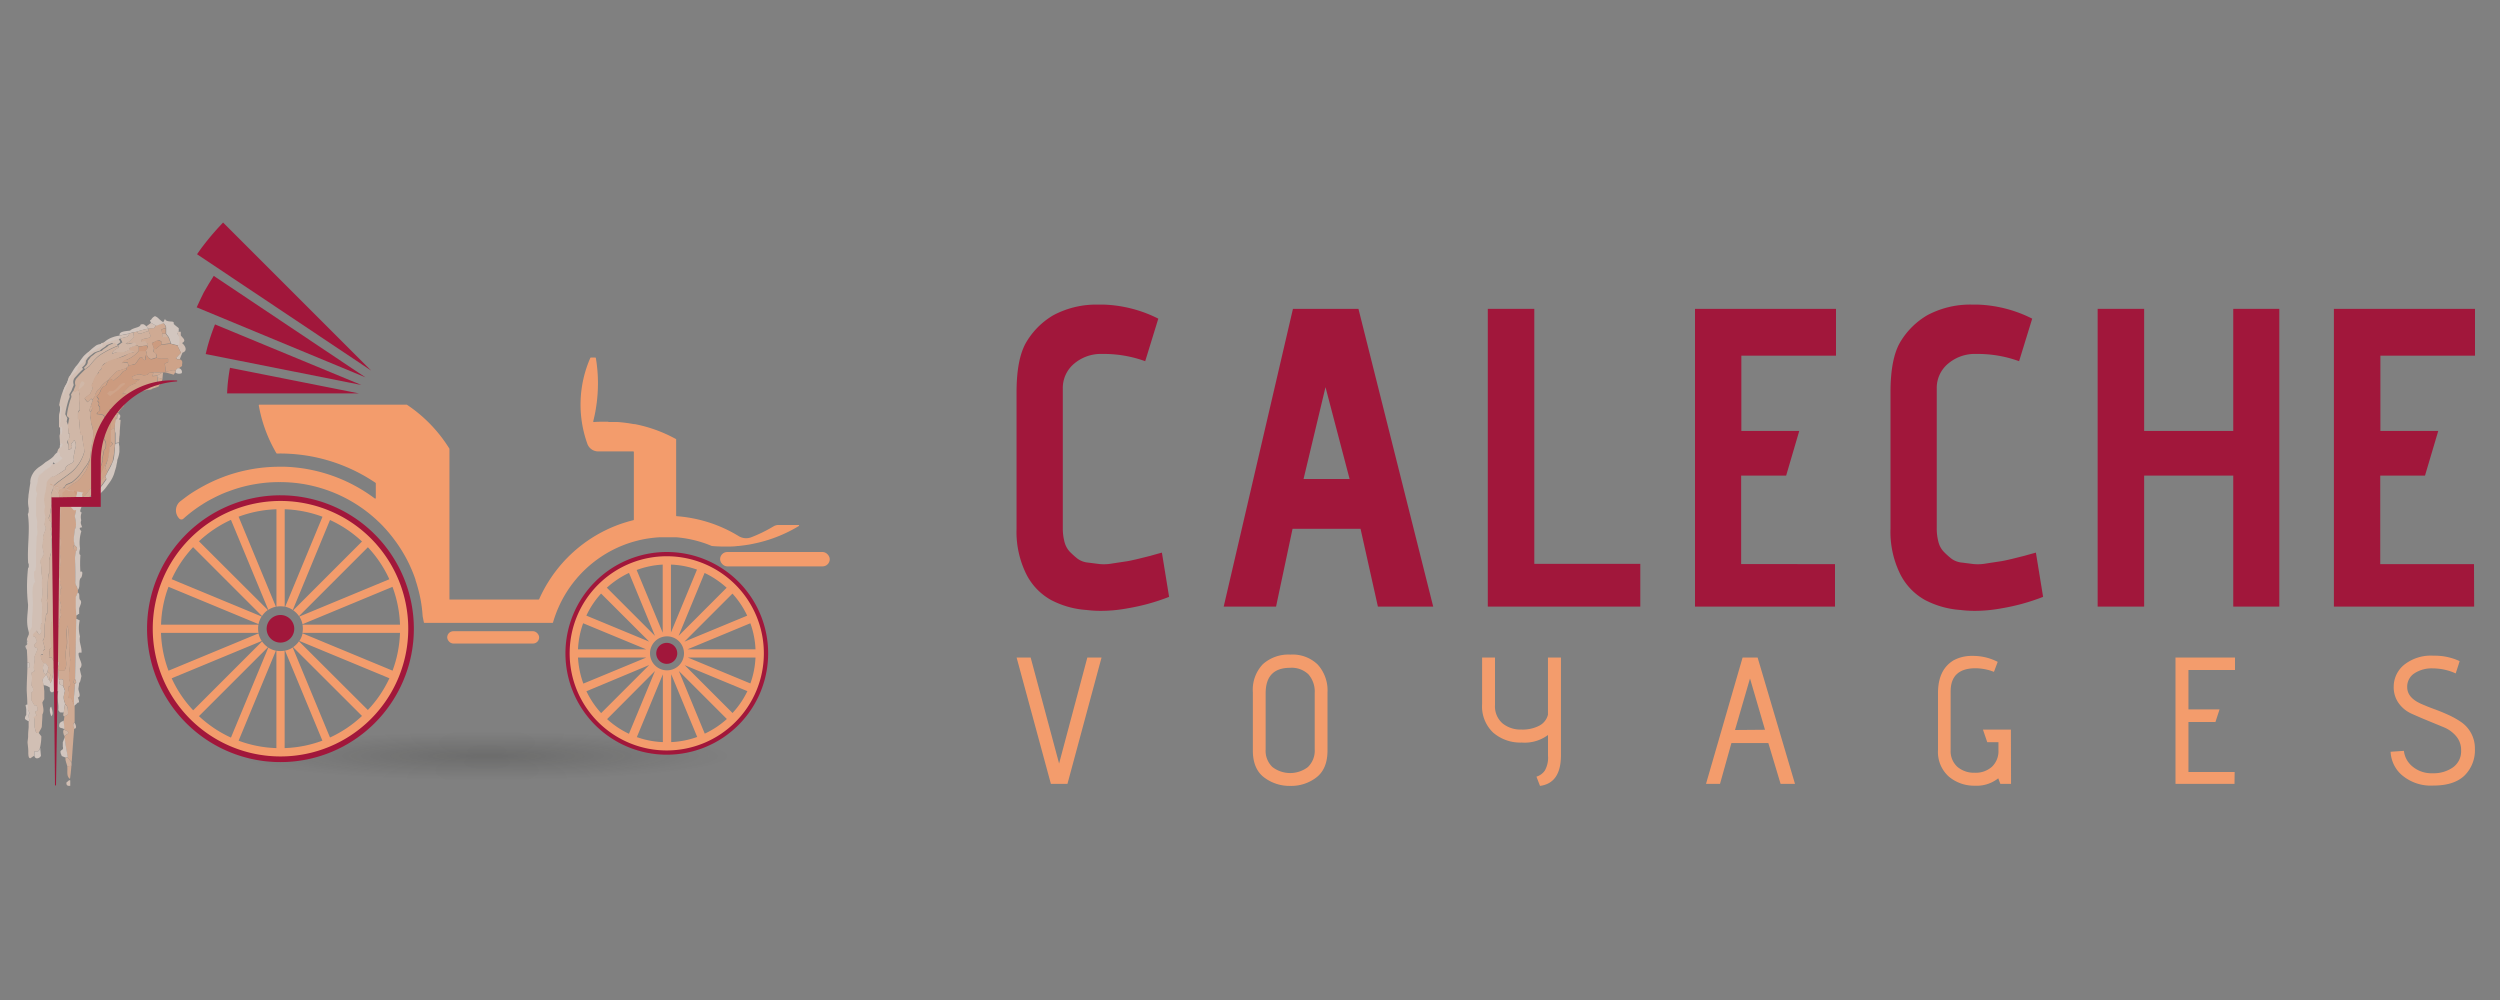 <svg xmlns="http://www.w3.org/2000/svg" xmlns:xlink="http://www.w3.org/1999/xlink" viewBox="0 0 500 200"><rect x="0" y="0" width="500" height="200" fill="#808080" stroke="none"/><defs><style>.cls-1{isolation:isolate;}.cls-2{fill:#a1173b;}.cls-3{fill:#f39c6c;}.cls-4{opacity:0.2;fill:url(#Dégradé_sans_nom_8);}.cls-5{opacity:0.8;mix-blend-mode:multiply;}.cls-6{opacity:0.9;}.cls-7{fill:#fce0cf;}.cls-8{fill:#fdebe0;}.cls-9{fill:#f8c09d;}.cls-10{fill:#f7b58d;}.cls-11{fill:#fbd5bc;}.cls-12{fill:#facbad;}.cls-13{fill:#f5a97e;}</style><radialGradient id="Dégradé_sans_nom_8" cx="-155.64" cy="151.22" r="48.07" gradientTransform="translate(254.6 136.09) scale(1.01 0.1)" gradientUnits="userSpaceOnUse"><stop offset="0" stop-color="#1d1d1b"/><stop offset="1" stop-color="#1d1d1b" stop-opacity="0"/></radialGradient></defs><title>LOGO FOR WEB</title><g class="cls-1"><g id="Calque_1" data-name="Calque 1"><path class="cls-2" d="M232.38,110.52l1.44,8.85a41.27,41.27,0,0,1-8.28,2.29,29.06,29.06,0,0,1-5.41.51,22.17,22.17,0,0,1-2.78-.17,17.87,17.87,0,0,1-7.14-2,12.17,12.17,0,0,1-5-5.27,19.08,19.08,0,0,1-1.9-9V78.45q0-6.47,1.82-9.79a15.21,15.21,0,0,1,5.53-5.61,18.23,18.23,0,0,1,9-2.13h1.1a26.15,26.15,0,0,1,10.9,2.81l-2.62,8.51a24.17,24.17,0,0,0-8.53-1.45,8.29,8.29,0,0,0-5.75,2,6.33,6.33,0,0,0-2.2,4.93v27.91a10.64,10.64,0,0,0,.34,2.76,4.47,4.47,0,0,0,1.1,2,16.92,16.92,0,0,0,1.52,1.36,4.28,4.28,0,0,0,2.11.77l2.28.29a9.22,9.22,0,0,0,2.58-.12l2.58-.39c.62-.08,1.5-.27,2.66-.55l2.41-.6C230.64,111,231.37,110.8,232.38,110.52Z"/><path class="cls-2" d="M286.64,121.32H275.58l-3.47-15.56h-13.6l-3.3,15.56H244.74l13.85-59.55h13.1ZM269.92,95.8,265.1,77.43,260.71,95.8Z"/><path class="cls-2" d="M328.06,121.32h-30.5V61.77h9.3v51h21.2Z"/><path class="cls-2" d="M367,121.32H339V61.77H367.2v9.36H348.27V86.19h11.58l-2.62,8.93h-9v17.7H367Z"/><path class="cls-2" d="M407.18,110.52l1.44,8.85a41.27,41.27,0,0,1-8.28,2.29,29.22,29.22,0,0,1-5.41.51,22.44,22.44,0,0,1-2.79-.17,18,18,0,0,1-7.14-2,12.15,12.15,0,0,1-5-5.27,19.08,19.08,0,0,1-1.9-9V78.45q0-6.47,1.81-9.79a15.24,15.24,0,0,1,5.54-5.61,18.18,18.18,0,0,1,9-2.13h1.1a26.07,26.07,0,0,1,10.89,2.81l-2.62,8.51a24.13,24.13,0,0,0-8.53-1.45,8.28,8.28,0,0,0-5.74,2,6.3,6.3,0,0,0-2.2,4.93v27.91a10.23,10.23,0,0,0,.34,2.76,4.37,4.37,0,0,0,1.1,2,15.65,15.65,0,0,0,1.52,1.36,4.24,4.24,0,0,0,2.11.77l2.28.29a9.22,9.22,0,0,0,2.58-.12l2.57-.39c.62-.08,1.51-.27,2.67-.55l2.4-.6C405.43,111,406.17,110.8,407.18,110.52Z"/><path class="cls-2" d="M455.86,121.32h-9.21V95.12H428.83v26.2h-9.3V61.77h9.3V86.19h17.82V61.77h9.21Z"/><path class="cls-2" d="M494.83,121.32H466.78V61.77H495v9.36H476.08V86.19h11.57L485,95.12h-8.95v17.7h18.75Z"/><path class="cls-3" d="M213.49,156.78h-3.31l-6.86-25.28h2.81l5.69,21.2,5.65-21.2h2.84Z"/><path class="cls-3" d="M265.5,138.51V150.1q0,3.65-2.19,5.36a8.23,8.23,0,0,1-5.24,1.72,8.41,8.41,0,0,1-5.28-1.72q-2.22-1.71-2.22-5.36V138.47a7.4,7.4,0,0,1,2-5.63,7.67,7.67,0,0,1,5.53-1.92,7.19,7.19,0,0,1,5.45,2A7.71,7.71,0,0,1,265.5,138.51Zm-2.56,11.3V138.65a5.24,5.24,0,0,0-1.26-3.79,4.84,4.84,0,0,0-3.64-1.3q-4.91,0-4.91,5.09v11.23a4.47,4.47,0,0,0,1.35,3.52,5.83,5.83,0,0,0,7.11,0A4.56,4.56,0,0,0,262.94,149.81Z"/><path class="cls-3" d="M308,157.18l-.71-1.85a3.13,3.13,0,0,0,1.67-1.21,5.19,5.19,0,0,0,.64-3V147a7.83,7.83,0,0,1-5.26,1.51,8.28,8.28,0,0,1-5.72-2,7.2,7.2,0,0,1-2.2-5.66V131.5H299V141a4.51,4.51,0,0,0,1.49,3.66,5.68,5.68,0,0,0,3.75,1.25,7.3,7.3,0,0,0,3.63-.78,3.39,3.39,0,0,0,1.72-2.18V131.5h2.6v19.65Q312.15,156.63,308,157.18Z"/><path class="cls-3" d="M359,156.78h-2.88l-2.45-8.16h-7.39L344,156.78H341.2l7.32-25.28h3Zm-6-10.83L350,135.69,347,146Z"/><path class="cls-3" d="M402.21,156.78h-2.14l-.42-1.12a6.93,6.93,0,0,1-4.7,1.48,7.84,7.84,0,0,1-5.17-1.81A6.58,6.58,0,0,1,387.6,150V138.62c0-3.09,1-5.26,3.09-6.54a7.63,7.63,0,0,1,3.8-.9,10.77,10.77,0,0,1,5.05,1.19l-.75,2a10.42,10.42,0,0,0-3.66-.72c-3.32,0-5,1.54-5,4.62V150a4.23,4.23,0,0,0,1.35,3.37,5.13,5.13,0,0,0,3.48,1.18,4.86,4.86,0,0,0,3.43-1.2,4.29,4.29,0,0,0,1.3-3.32v-1.59h-2.24l-.86-2.52h5.59Z"/><path class="cls-3" d="M446.9,156.78H435.1V131.5H447V134h-9.31v7.88h6.22l-.82,2.52h-5.4v10h9.24Z"/><path class="cls-3" d="M478.12,150.35l2.66-.18a4.7,4.7,0,0,0,1.73,3.14,5.92,5.92,0,0,0,4,1.34,6.74,6.74,0,0,0,4.09-1.18,3.94,3.94,0,0,0,1.62-3.41,4.2,4.2,0,0,0-1-2.83,6.38,6.38,0,0,0-2.49-1.79l-3.25-1.34c-1.17-.48-2.25-.95-3.25-1.4a6.35,6.35,0,0,1-2.49-2.06,5.48,5.48,0,0,1-1-3.29,5.67,5.67,0,0,1,2.06-4.37,8.6,8.6,0,0,1,5.93-1.84,11.8,11.8,0,0,1,5.19,1.08q0,.08-.78,2.46a11.1,11.1,0,0,0-4.53-1,6.3,6.3,0,0,0-3.75,1,3.17,3.17,0,0,0-1.42,2.74c0,1.4.91,2.5,2.73,3.32.81.36,1.69.72,2.65,1.07s1.92.74,2.86,1.17a17,17,0,0,1,2.62,1.48,6.36,6.36,0,0,1,2.68,5.31,7.09,7.09,0,0,1-2.08,5.34q-2.09,2-6.18,2a8.94,8.94,0,0,1-6.33-2.08A6.57,6.57,0,0,1,478.12,150.35Z"/><ellipse class="cls-4" cx="97.69" cy="151.22" rx="68.27" ry="5.96"/><path class="cls-2" d="M39.34,61.47l33.75,14L42.75,55.18c-.69,1.07-1.35,2.18-2,3.31C40.28,59.45,39.79,60.46,39.34,61.47Z"/><path class="cls-2" d="M45.42,78.68H71.78L46,73.56c-.09.45-.16.91-.23,1.37A35.8,35.8,0,0,0,45.42,78.68Z"/><path class="cls-2" d="M39.41,50.85,74.22,74.11l-29.6-29.6A53,53,0,0,0,40,50C39.82,50.26,39.61,50.55,39.41,50.85Z"/><path class="cls-2" d="M41.14,70.81,72.28,77,43,64.88a42.25,42.25,0,0,0-1.53,4.57C41.36,69.9,41.25,70.36,41.14,70.81Z"/><rect class="cls-3" x="89.44" y="126.24" width="18.39" height="2.47" rx="1.24" ry="1.24"/><path class="cls-2" d="M133.35,112.05a18.62,18.62,0,1,1-18.62,18.62,18.65,18.65,0,0,1,18.62-18.62m0-1.65a20.27,20.27,0,1,0,20.28,20.27,20.27,20.27,0,0,0-20.28-20.27Z"/><path class="cls-3" d="M133.35,111.25a19.42,19.42,0,1,0,19.42,19.42A19.42,19.42,0,0,0,133.35,111.25Zm17.75,18.61H137.51l12.56-5.21A17.35,17.35,0,0,1,151.1,129.86Zm-1.66-6.73-12.56,5.2,9.61-9.61A17.81,17.81,0,0,1,149.44,123.13Zm-4.11-5.58-9.61,9.62,5.2-12.58A18.13,18.13,0,0,1,145.33,117.55Zm-11.14-4.63a17.36,17.36,0,0,1,5.21,1l-5.21,12.58Zm-1.65,0v13.62L127.33,114A17.66,17.66,0,0,1,132.54,112.92Zm-6.74,1.66L131,127.17l-9.63-9.63A18.13,18.13,0,0,1,125.8,114.58Zm-5.58,4.13,9.63,9.62-12.58-5.21A17.63,17.63,0,0,1,120.22,118.71Zm-3.59,5.94,12.59,5.21H115.6A17.66,17.66,0,0,1,116.63,124.65Zm-1,6.86h13.62l-12.58,5.21A18,18,0,0,1,115.6,131.51Zm1.68,6.73L129.85,133l-9.62,9.62A17.81,17.81,0,0,1,117.28,138.24Zm4.12,5.57L131,134.2l-5.21,12.56A18,18,0,0,1,121.4,143.81Zm11.14,4.61a17.53,17.53,0,0,1-5.2-1l5.2-12.56ZM130,130.67a3.4,3.4,0,1,1,3.4,3.4A3.4,3.4,0,0,1,130,130.67Zm4.24,17.75V134.83l5.2,12.56A17.6,17.6,0,0,1,134.19,148.42Zm6.72-1.67-5.19-12.55,9.6,9.6A17.81,17.81,0,0,1,140.91,146.75Zm5.57-4.12-9.6-9.6,12.55,5.2A17.76,17.76,0,0,1,146.48,142.63Zm3.59-5.92-12.56-5.2H151.1A17.6,17.6,0,0,1,150.07,136.71Z"/><path class="cls-2" d="M135.45,130.67a2.1,2.1,0,1,1-2.1-2.1A2.1,2.1,0,0,1,135.45,130.67Z"/><path class="cls-2" d="M56.1,99.06a26.68,26.68,0,1,0,26.67,26.68A26.68,26.68,0,0,0,56.1,99.06Zm0,51.7a25,25,0,1,1,17.69-7.33A24.85,24.85,0,0,1,56.1,150.76Z"/><path class="cls-3" d="M56.1,100.19a25.55,25.55,0,1,0,25.55,25.55A25.55,25.55,0,0,0,56.1,100.19Zm16.3,43A23.81,23.81,0,0,1,66,147.5l-7.46-18a4.31,4.31,0,0,1-1.53.63l7.47,18a24.07,24.07,0,0,1-7.55,1.49V130.13a4.78,4.78,0,0,1-.84.08,4.28,4.28,0,0,1-.81-.07v19.48a23.73,23.73,0,0,1-7.56-1.48l7.46-18a4.51,4.51,0,0,1-1.52-.62l-7.47,18a24,24,0,0,1-6.4-4.29l13.79-13.78a4.31,4.31,0,0,1-1.17-1.16L38.64,142.06a23.51,23.51,0,0,1-4.3-6.4l18-7.46a4.55,4.55,0,0,1-.64-1.52l-18,7.46a23.8,23.8,0,0,1-1.5-7.56H51.7a4.78,4.78,0,0,1-.08-.84,4.28,4.28,0,0,1,.07-.81H32.21a23.53,23.53,0,0,1,1.49-7.57l18,7.46a4.45,4.45,0,0,1,.63-1.52l-18-7.46a23.76,23.76,0,0,1,4.29-6.41L52.4,123.21A4.49,4.49,0,0,1,53.57,122L39.79,108.26a23.86,23.86,0,0,1,6.4-4.29l7.47,18a4.45,4.45,0,0,1,1.52-.63l-7.46-18a23.86,23.86,0,0,1,7.57-1.49v19.49a3.59,3.59,0,0,1,.81-.08,4.78,4.78,0,0,1,.84.08V101.85a23.86,23.86,0,0,1,7.56,1.5l-7.46,18a4.55,4.55,0,0,1,1.52.64L66,104a23.74,23.74,0,0,1,6.4,4.3L58.64,122.06a4.45,4.45,0,0,1,1.16,1.17h0l13.78-13.78a23.71,23.71,0,0,1,4.29,6.4l-18,7.46a4.31,4.31,0,0,1,.63,1.53l18-7.47A24.06,24.06,0,0,1,80,124.93H60.5a4.28,4.28,0,0,1,.07.81,4.78,4.78,0,0,1-.08.84H80a24,24,0,0,1-1.49,7.55l-18-7.46a4.34,4.34,0,0,1-.63,1.52l18,7.46A23.62,23.62,0,0,1,73.57,142L59.79,128.26a4.49,4.49,0,0,1-1.17,1.17Z"/><path class="cls-2" d="M58.85,125.74A2.76,2.76,0,1,1,56.1,123,2.76,2.76,0,0,1,58.85,125.74Z"/><path class="cls-3" d="M159.76,105h-4.07a1.89,1.89,0,0,0-1,.28,28.87,28.87,0,0,1-4.43,2.17,2.85,2.85,0,0,1-2.51-.22,27.51,27.51,0,0,0-4.52-2.23q-.85-.33-1.74-.6a27.67,27.67,0,0,0-6.14-1.16.12.12,0,0,1-.12-.13V87.83l-.13-.07A28.24,28.24,0,0,0,127,84.83l-.2,0a29.45,29.45,0,0,0-3.3-.43l-.7,0c-.38,0-.75,0-1.13,0v-.05l-1.09,0c-.61,0-1.2,0-1.8.06a.13.13,0,0,1-.13-.16,31,31,0,0,0,.94-7.57,30.25,30.25,0,0,0-.42-5.07.14.14,0,0,0-.13-.11h-.85c-.06,0-.13.09-.13.09a23.27,23.27,0,0,0-.59,17.17,2.29,2.29,0,0,0,2.17,1.52h7a.13.13,0,0,1,.13.13v13.5a.14.14,0,0,1-.1.13c-.45.11-.91.23-1.36.37-.68.2-1.36.43-2,.68a28,28,0,0,0-7.33,4.2,28,28,0,0,0-6.34,7.13,26.92,26.92,0,0,0-1.8,3.4.13.13,0,0,1-.12.08H89.89V89.82a.1.1,0,0,0,0-.07,28.72,28.72,0,0,0-8.53-8.82l-.08,0H51.89a.13.13,0,0,0-.13.16A28.5,28.5,0,0,0,55,90.15c.09.17.18.33.28.49a.11.11,0,0,0,.11.06h.54a34.79,34.79,0,0,1,6.17.55,34.12,34.12,0,0,1,13,5.31.13.13,0,0,1,.06.11v2.91a.13.13,0,0,1-.21.11,31.77,31.77,0,0,0-17.92-6.34l-1.15,0h-.1a31.81,31.81,0,0,0-5.9.57l-.78.16a31.7,31.7,0,0,0-4.57,1.36l-.35.14a30.69,30.69,0,0,0-3.34,1.55c-.67.36-1.33.74-2,1.15s-1.11.73-1.65,1.12l-1.12.85a2.34,2.34,0,0,0-.19,3.49.58.58,0,0,0,.8,0h0a28.07,28.07,0,0,1,3.86-2.91c.64-.41,1.29-.79,2-1.14a26.56,26.56,0,0,1,2.81-1.29l1-.36a28.48,28.48,0,0,1,4.15-1.12l.7-.12a27.9,27.9,0,0,1,4.6-.38h.1a29.21,29.21,0,0,1,4.1.28,28.55,28.55,0,0,1,15.18,7.15l.16.15.61.57.39.39a29.91,29.91,0,0,1,2.55,3,29.16,29.16,0,0,1,2.65,4.26,29.64,29.64,0,0,1,1.56,3.71l0,.1a29.53,29.53,0,0,1,1,3.78,27.63,27.63,0,0,1,.43,3.44h0l.24,1.21a.13.13,0,0,0,.12.11h25.6a.12.12,0,0,0,.12-.1,23.86,23.86,0,0,1,1.45-3.77c.06-.14.13-.27.2-.41s.17-.33.26-.49a23.63,23.63,0,0,1,14.24-11.48l.2-.05a22.15,22.15,0,0,1,3.28-.66c.59-.08,1.18-.13,1.78-.16h.12l1.11,0c.47,0,.93,0,1.39,0l.44,0h.13a23.55,23.55,0,0,1,6.26,1.39l.9.36h0c.81.07,1.62.11,2.45.11h.49c.75,0,1.49,0,2.22-.11h.13c.73-.07,1.46-.17,2.17-.29l.33-.06.39-.08a28.27,28.27,0,0,0,9.24-3.58A.13.13,0,0,0,159.76,105Z"/><rect class="cls-3" x="144.02" y="110.4" width="21.93" height="2.88" rx="1.44" ry="1.44"/><g class="cls-5"><g class="cls-6"><g class="cls-6"><path class="cls-7" d="M13.35,156.41c.27-.08.37-.46.7-.34l0,.59,0,.5a.87.87,0,0,1-.6-.08A.56.56,0,0,1,13.35,156.41Z"/><path class="cls-7" d="M5.66,150.34c0-.61-.09-1.19-.15-1.8,0-.37.09-.78.11-1.15v-.31c0-.54.07-1.08.11-1.62V144.3l.13-.16A11,11,0,0,1,5.72,143a2.51,2.51,0,0,1,.22-.34c-.1-.2-.23-.44-.35-.65v-1.15H5.46c0-.92-.07-1.83-.12-2.75,0-1.52.1-3,.14-4.56h.37v-1H5.48c0-.84-.06-1.73-.1-2.57v-1c.46-.9,0-.68,0-1s.26-.74.39-1.14v-.47l.24-1c0-2,.17-3.28.2-5-.08-1.09-.31-3.3.45-4a4.81,4.81,0,0,1-.19-2.14c.37,0,.21-.5.36-.8l0-.64,0-1,0-1L7,107.65c.07-.37.13-.74.17-1.11s0-.78-.07-1.16,0-.75,0-1.13-.14-.79-.19-1.18v-.17c0-.48,0-1,0-1.48s0-1.11,0-1.67c.08-.35.16-.66.22-1-.39-.5-.18-1.23,0-1.89,0-.16.06-.32.12-.55a1.43,1.43,0,0,0,0-.18l0-.1,0-.12.06-.15,0-.07,0,0,0,0a1.71,1.71,0,0,1,.13-.23l0-.06,0-.07.16-.2.16-.18.09-.08,0,0,.08-.07.17-.15.34-.28a12.06,12.06,0,0,1,1.3-.92c.24-.32.46-.65.63-.92a3,3,0,0,1,.37.33l.25-.17.11-.07.09-.06.35-.26a5.25,5.25,0,0,0,.66-.59l-.54-.5c.13-.4-.17-.72-.22-.86a.47.47,0,0,0,.07-.12l.05-.13c0-.09.07-.17.1-.26.41-.45.67-.81.34-1.06,0-.55-.07-1.09-.1-1.65.3-1,.24-1.71-.1-1.68V84.6c0-.3,0-.59,0-.91s0-.62.06-1a4.86,4.86,0,0,0,.16-.72,2,2,0,0,0,0-.49,2.17,2.17,0,0,0-.19-.47l.18-.91c.06-.29.16-.6.23-.88a13.76,13.76,0,0,1,.87-2.18,3.1,3.1,0,0,0,.47-1,2.11,2.11,0,0,1,.26-.74,9.9,9.9,0,0,1,1-.93,4.15,4.15,0,0,1,.27-.32,1.15,1.15,0,0,1,.34-.87,4.52,4.52,0,0,1,.71-.59,3.85,3.85,0,0,1,.3-.27.76.76,0,0,1,.27-.66,2.42,2.42,0,0,1,.58-.37c0-.2,0-.41.09-.67l.78-.37c.25-.13.51-.24.77-.36s.73-.41,1.12-.63c.05-.2.1-.41.16-.61l.64-.18.62-.14c.37-.14.74-.25,1.11-.36l.28-.08.27-.07.54-.15c.14.24.26.52.4.76-.29.2-.56.41-.83.63l-.2.07a4,4,0,0,0-.61-.54c-.32.11-.6.23-1.11.45-.41.48-1.07.67-1.34,1.08a7.37,7.37,0,0,0-1.19.42c-.19.14-.38.3-.57.45s-.37.3-.55.47-.36.47-.52.7c.07.73-.47,1-.77,1.38l.23.26-.3.29-.64.64-.64.71a1.35,1.35,0,0,0-.4.89,2.08,2.08,0,0,0,.1.66l-.25.6q-.11.3-.21.57c-.14.22-.29.49-.43.71l.08.5-.32.89-.24.89c-.07.29-.12.57-.19.86s-.09.55-.14.83c.14.3.29.52.42.8l-.07.33-.06.34L13.6,85c0,.22,0,.44.05.66l.06.62v.48h.23c0,.23,0,.45-.08.67s-.07.43-.11.62l-.23,0c-.1.4-.06.5,0,.64a.85.85,0,0,1,.19.43c0,.13,0,.26,0,.4s0,.26-.07.39a.71.71,0,0,0,.68-.3.49.49,0,0,0-.08-.59l0-.25a3.08,3.08,0,0,0,.3-.33l.29-.41a1.7,1.7,0,0,1,.28,1.45c-.06.22-.11.42-.18.61a2.61,2.61,0,0,0-.08.64,1.94,1.94,0,0,0-.07,1.11,1,1,0,0,1-.11.49.62.62,0,0,1-.19.21,1.53,1.53,0,0,1-.34.17c-.78.41-1.15.71-1,1.11l-.55.4-.6.39-1.24.81c-.42-.24-.53.28-.9.47l-.19.34-.05.08v0h0l0,0-.06.09a1.21,1.21,0,0,0-.05.14l0,.12c0,.27-.06.5-.09.73-.05.45-.15.88-.24,1.32a4.46,4.46,0,0,0,.06,2.7c-.41.77-.11,1.21,0,2C9.09,104,9,104.5,8.94,105c.73.89-.53,1.72-.23,2.89-.07.5-.13,1-.17,1.44.05.68.51,1.69.06,1.8,0,.61-.62.74-.42,1.59s0,2.2.4,2.79c-.45,1.13.33,3.29-.32,4.51.43,1,.11,2.6.17,3.89l0,.81c-.27-.05-.22.39-.23.63s-.1.54.12.68c.2,0,.07.44-.39.93H7.79l-.46-.83a9.15,9.15,0,0,0-.61,1.12c.12.08.25.11.37.19.1.27.22.54.34.82l-.48.62c-.28.84.47.42.59,1l-.61,1.43c.17,1.09-.39,2,0,2.91-.2.13-.4.22-.59.32,0,.34.07.64.12,1-.05.54-.11,1.08-.13,1.62.37.32.52,1.26,0,1.28v1.63l.59,1c.45-.22.73.49.6,1l-.47.3.23.68c-.13.2-.22.43-.35.63v1.63a4.15,4.15,0,0,0,.36,1.29h.47c.18.24.33.44.51.65A10.41,10.41,0,0,1,8,149.55c-.24,1.08-.84.67-1.18.8v.82a6.22,6.22,0,0,0-.71.47C5.69,151.74,5.65,151,5.66,150.34Z"/><path class="cls-7" d="M14.8,145.75c-.3-.64-.2-1,.09-1.27C15.19,145,15.47,145.76,14.8,145.75Z"/><path class="cls-8" d="M12,142.48a4.57,4.57,0,0,1-.35-.48c.17-1.27-.38-2.36,0-3.7-.84-.52-1,.42-1.44.1s-.1-.61-.35-1H9.76a2.06,2.06,0,0,0-1.07-.36c-.07-.38-.14-.75-.24-1.16.25-.29.47-.62.72-.92.57.19.22.95.72,1l.22.68a6,6,0,0,0,.51-2.92l.47-.62a3,3,0,0,1,.47.35c0,.2.08.44.12.64q0,1,.12,1.92c0,.3.07.54.1.81.25.14.5.25.72.36l.37,1c-.1.37-.17.73-.25,1.1a2.83,2.83,0,0,0,.25,1.32v.3c-.1.53-.17,1.1-.24,1.61Z"/><path class="cls-9" d="M13.56,151.51c-.14-.73-.27-1.46-.41-2.24l-.24-1.77v-.3c.22-.17.47-.33.72-.5.09-.73-.55-.37-.73-.81s-.08-1.18-.14-1.78c.05-.27.08-.51.12-.81.23-.13.47-.29.72-.45,0-.77.05-1.68-.6-2v-.3a2.83,2.83,0,0,1-.25-1.32c.08-.37.15-.73.25-1.1l-.37-1V136a.57.57,0,0,0-.82,0q-.08-1-.12-1.92l1.2,0c.82-1.21-.11-2.72.37-4.35s-.26-3.2.3-4.66c.42,2.54.1,5.08.53,6.94H14c.14,1.15-.27,2.38-.15,3.73.18.74.45,1.38-.12,1.6v.81a1.94,1.94,0,0,1,.13.3c0,.4-.08.77-.13,1.14l.6,0a3.52,3.52,0,0,0,.6,1.45c0,1.14,0,2.24,0,3.38-.29.3-.39.63-.09,1.27q-.27,3.41-.5,6.73C14.05,152.15,13.79,151.85,13.56,151.51Z"/><path class="cls-10" d="M14.88,141.1a3.52,3.52,0,0,1-.6-1.45l-.6,0c.05-.37.1-.74.13-1.14a1.94,1.94,0,0,0-.13-.3v-.81c.57-.22.3-.86.12-1.6-.12-1.35.29-2.58.15-3.73h.12c-.43-1.86-.11-4.4-.53-6.94-.56,1.46.12,2.93-.3,4.66s.45,3.14-.37,4.35l-1.2,0c0-.2-.07-.44-.12-.64.13-.27.26-.53.36-.8.05-.5-.35-.18-.47-.52v-1.28c0-.9,0-1.81,0-2.75a6.84,6.84,0,0,1-.1-1.79c.1-.3.18-.63.26-.93.35-.83.41-1.2.26-1.47.11-.3.24-.63.37-.93-.08-.24-.15-.44-.24-.68.1-.37.18-.73.26-1.1-.11-.44-.23-.88-.32-1.32s.09-.84.12-1.27l0-.81c.73-.44-.34-.62,0-1.61a1.59,1.59,0,0,1-.22-.18c-.43-.63-.11-1.45-.2-1.92l.4-1c0-.33.09-.63.13-1l-.18-1.46v-.16c0-.6.11-1.17.18-1.77.09-1.06-.25-1.15-.43-1.77.29-.91,0-1.1,0-1.47a5.11,5.11,0,0,0,.29-1.41c0-.73.09-1.49.14-2.21-.11-.21-.32-.4-.31-.66l0-.33c.05-.29.12-.61.2-.92s.51-1.06.28-1.58c0-.14.07-.27.1-.38a1.58,1.58,0,0,1,.1-.26h0l-.08,0c-.18,0-.36-.09-.54-.15l-.51-.15-.44-.14-.39-.15-.17-.07L10.35,97a2,2,0,0,1-.25-.14L10,96.83l0,0v0h0l2,2.18h0l0,0,.06,0,.12-.09a3.11,3.11,0,0,1,.49-.54l.66-.59.57-.47.68-.57a4.83,4.83,0,0,0,1.72-1.37c.34-.43.56-.82.95-1.36.07-.17.16-.32.22-.49l.18-.51a9.22,9.22,0,0,0,.28-1A10.21,10.21,0,0,0,18.18,90c.18-.22.05-.77.18-1.21.07-.29.12-.53.16-.78s.07-.45.09-.66a6.68,6.68,0,0,0,0-1.09,5.18,5.18,0,0,0-.37-1.56L18.16,84c0-.26-.06-.52-.09-.75s0-.61.09-.87a2.51,2.51,0,0,0,.2-.42.63.63,0,0,0,.07-.26,2.57,2.57,0,0,0-.06-.4l-.22-.06.17-.57.23-.57s0-.1-.05-.18a7.52,7.52,0,0,1,.47-.64,2,2,0,0,0,0-.31c.07-.15.16-.29.23-.44l.12-.23.12-.21c.16-.11.31-.24.45-.35s.32-.46.51-.7a10.56,10.56,0,0,1,1.3-1.09,7.57,7.57,0,0,0-.44.95.78.78,0,0,1-.23.3.59.59,0,0,1-.38.11,6.76,6.76,0,0,0-.5.66,3.71,3.71,0,0,1-.15.4c-.06.13-.13.24-.2.36a4.16,4.16,0,0,1-.5.61l.39.5c-.09.15-.14.29-.22.44.47.31.25.55.17.8a1.82,1.82,0,0,0,.29.32c0,.13,0,.24,0,.38s0,.26,0,.4c-.18.18-.62.27-.57.63.27.07.69.06,1,.16a.67.67,0,0,1,.39.23.5.5,0,0,1,.09.21,1.21,1.21,0,0,1,0,.33,7.49,7.49,0,0,0,0,1.78,9.92,9.92,0,0,1-.09,2.27l.19.36a2.37,2.37,0,0,1,.15.4,1.83,1.83,0,0,1,.06.51,3.71,3.71,0,0,1-.11.78c-.29-.12-.33.58-.43,1a7.4,7.4,0,0,0-.12.77c0,.21,0,.41-.07.6a2.43,2.43,0,0,1-.12.61,4.29,4.29,0,0,1-.34.76,3.08,3.08,0,0,1-.35.41c-.08.91.1.92-.2,1.46a3.52,3.52,0,0,0,.55-.55,3.26,3.26,0,0,0,.26-.42c.11-.24.16-.39.25-.59l.21-.47a12.55,12.55,0,0,0,.75-1.46A13.87,13.87,0,0,1,21,93.47c.19.3.35.61.51.92-.13.27-.28.53-.43.8a8.28,8.28,0,0,1-2.61,2.16c-.16.16-.29.27-.42.39a12.1,12.1,0,0,1-1.07,1.43c-.16.08-.33.13-.5.21-.41.36-.61.56-.83.78l-.81.47c0,.07,0,.12-.05.17l-.28.17-.21.14a1.09,1.09,0,0,1-.38,0l-.45-.53-.07,0h0L10,96.76h0l0,0,.09.08.14.09.15.07.2.1.29.11.33.13.31.09.24.08c.31.09.61.18.92.25s.71.18,1.07.25l.55.12.41.09,0,0a.69.69,0,0,1,.14.2c.09.17.17.39.27.62l.24-.1c-.1.51-.21,1.09-.28,1.67.07.32.17.61.27.94-.11.53-.22,1.1-.36,1.68.26,1.2.37,2.06,0,2.66-.05.59-.13,1.15-.2,1.74l0,.47a4.92,4.92,0,0,1,.1.67c-.08.26-.17.49-.25.78a2.07,2.07,0,0,0,.57.67c-.06.46-.13,1-.17,1.42,0,1.64.07,3.31.1,5,0,.53.42.89.46,1.46v.33l-.39.92c0,.77,0,1.51,0,2.24,0,.51.08,1,.1,1.48v.64L15,135.81c-.63.85-.13.7,0,1-.07.94-.15,1.91-.22,2.88Z"/><path class="cls-7" d="M11.9,136.83c0-.27-.07-.51-.1-.81a.57.57,0,0,1,.82,0v1.15C12.4,137.08,12.15,137,11.9,136.83Z"/><path class="cls-11" d="M7.28,146.6a4.15,4.15,0,0,1-.36-1.29v-1.63c-.07-.06-.15-.1-.25-.17.2-.16.4-.33.6-.46L7,142.37l.47-.3c.13-.5-.15-1.21-.6-1l-.59-1v-1.63c.52,0,.37-1,0-1.28,0-.54.08-1.08.13-1.62-.05-.34-.1-.64-.12-1,.19-.1.39-.19.59-.32-.37-1,.19-1.82,0-2.91l.61-1.43c-.12-.58-.87-.16-.59-1l.48-.62c-.12-.28-.24-.55-.34-.82-.12-.08-.25-.11-.37-.19s-.07-.2-.12-.34c.25-.26.5-.49.73-.78.19.31.39.55.58.83.46-.49.59-1,.39-.93-.22-.14-.1-.44-.12-.68s0-.68.23-.63l0-.81c-.06-1.29.26-2.92-.17-3.89.65-1.22-.13-3.38.32-4.51-.41-.59-.1-1.86-.4-2.79s.45-1,.42-1.59c.45-.11,0-1.12-.06-1.8,0-.47.1-.94.17-1.44-.3-1.17,1-2,.23-2.89.07-.54.15-1.07.21-1.61-.11-.75-.41-1.19,0-2a4.46,4.46,0,0,1-.06-2.7c.09-.44.19-.87.24-1.32,0-.23.05-.46.09-.73l0-.12a1.21,1.21,0,0,1,.05-.14l.06-.09,0,0h0v0l.05-.08.19-.34c.37-.19.48-.71.9-.47L12,94.62l.6-.39.55-.4c-.13-.4.24-.7,1-1.11a1.53,1.53,0,0,0,.34-.17.62.62,0,0,0,.19-.21,1,1,0,0,0,.11-.49,1.94,1.94,0,0,1,.07-1.11,2.61,2.61,0,0,1,.08-.64c.07-.19.12-.39.18-.61A1.7,1.7,0,0,0,14.84,88l-.29.41a3.08,3.08,0,0,1-.3.33l0,.25a.49.49,0,0,1,.08.59.71.71,0,0,1-.68.3c0-.13.05-.26.07-.39s0-.27,0-.4-.06-.34-.08-.51-.08-.35-.12-.56l.23,0c0-.19.08-.41.11-.62s.06-.44.08-.67H13.7V86.3c0-.3-.09-.62-.11-.94V85l.13-.68.06-.34.07-.33a3,3,0,0,0-.45-.42,2.87,2.87,0,0,1,0-.38c.05-.28.08-.54.14-.83s.12-.57.19-.86l.24-.89.32-.89-.08-.5c.14-.22.29-.49.43-.71l.31.16c.26-.15.51-.34.77-.46a6.36,6.36,0,0,0,.17.72,3,3,0,0,0-.07.43c0,.14,0,.29,0,.44s0,.29,0,.44l.05.44,0,.43.06.41c0,.14,0,.27,0,.41s0,.26,0,.38a.77.77,0,0,0-.34.68c0,.15,0,.31,0,.5s0,.4,0,.63l.24,0c0,.86.12,1.74.21,2.58-.19.56.31.41.45.69l0,.82a20.29,20.29,0,0,1,.4,2.31,8.09,8.09,0,0,1-3.17,4.63l-.56.41-.52.37-1,.73c-.32.25-.62.51-.9.77l-.2.21,0,0h0c-.25-.27.56.63-.57-.62h0a.28.28,0,0,0,.1.09l.16.1.18.09.23.11,0,0h0v0c0,.08,0,.29,0,.48a2.82,2.82,0,0,1-.34.87,1.57,1.57,0,0,0,.07,1.27c0,.36,0,.76,0,1.13-.37,1.3-.27,2.12-.65,2.7.13.92.59.68.55,1l0,.67a2.14,2.14,0,0,0,.06,1.45c-.31.89,0,1-.05,1.28v.17l-.06,1.94,0,.47c-.14.47-.28,1-.39,1.43l0,2,0,.8h-.1c-.31,1.67-.06,4-.36,5.31a9.21,9.21,0,0,1,.08,2.6c-.45.22-.16.83-.39,1.26,0,.34-.08.64-.11,1-.12,1.07.17,2.5-.41,3.22.17.54.31,1.09.45,1.63l-.35.33v.81c-.15,0-.4-.15-.47.12a2.33,2.33,0,0,0,.71,1.64c-.11.33-.18.67-.26,1s.07.54.12.81l.47.52c-.25.3-.47.63-.72.92.1.41.17.78.24,1.16s.08.78.13,1.15v.3c0,.44,0,.88,0,1.32l-.38.63c.05.81.45,1.63,0,2.43,0,.74-.07,1.51-.11,2.26,0,.57-.44.9-.59,1.44Z"/><path class="cls-12" d="M9.89,136a6.46,6.46,0,0,1,.13-.81c.15-.53-.25-.61-.5-.82.05-.31.1-.64.13-.94-.15-.24-.32-.45-.47-.69H8.84a2.33,2.33,0,0,1-.71-1.64c.07-.27.32-.09.47-.12v-.81L9,129.8c-.14-.54-.28-1.09-.45-1.63.58-.72.29-2.15.41-3.22,0-.34.08-.64.11-1,.23-.43-.06-1,.39-1.26a9.21,9.21,0,0,0-.08-2.6c.3-1.34.05-3.64.36-5.31h.1l0-.8,0-2c.11-.47.25-1,.39-1.43l0-.47.06-1.94V108c.06-.27-.26-.39.05-1.28a2.14,2.14,0,0,1-.06-1.45l0-.67c0-.3-.42-.06-.55-1,.38-.58.28-1.4.65-2.7,0-.37,0-.77,0-1.13a1.57,1.57,0,0,1-.07-1.27,2.82,2.82,0,0,0,.34-.87c0-.19,0-.4,0-.48v0h0l0,0-.23-.11L10.23,97l-.16-.1a.28.28,0,0,1-.1-.09h0c1.13,1.25.32.35.57.62h0l0,0,.2-.21c.28-.26.58-.52.9-.77l1-.73.52-.37.56-.41a8.09,8.09,0,0,0,3.17-4.63,20.29,20.29,0,0,0-.4-2.31l0-.82c-.14-.28-.64-.13-.45-.69-.09-.84-.16-1.72-.21-2.58l-.24,0c0-.23,0-.44,0-.63s0-.35,0-.5a.77.77,0,0,1,.34-.68c0-.12,0-.25,0-.38s0-.27,0-.41l-.06-.41,0-.43-.05-.44c0-.15,0-.29,0-.44s0-.3,0-.44a3,3,0,0,1,.07-.43,6.36,6.36,0,0,1-.17-.72c-.26.12-.51.31-.77.46l-.31-.16q.11-.27.21-.57l.25-.6a2.08,2.08,0,0,1-.1-.66,1.35,1.35,0,0,1,.4-.89l.64-.71.64-.64.3-.29c.28-.21.53-.42.82-.6l.58-.71c.2-.23.38-.47.6-.68a6.48,6.48,0,0,1,1.58-1.26,18.92,18.92,0,0,1,2.85-1.42l.2-.07.09.34c-.35.23-.67.41-1,.65,0,.11-.48.41-.2.59A2.39,2.39,0,0,1,24,70.39a3.88,3.88,0,0,0,.59,0,1.66,1.66,0,0,0,.65-.2c.25-.09.45-.21.7-.29q.91.09,1.8.24c-.72.2-1.45.43-2.15.7-.37.13-.74.29-1.13.44l-1.16.49c-.39.15-.77.33-1.15.46a10.42,10.42,0,0,1-1.11.38,1.2,1.2,0,0,0-.45.35,1.65,1.65,0,0,0-.21.42,1.23,1.23,0,0,1-.48.73C19.34,75,18.87,76,18.38,77c.06.24.11.5.17.74a6.52,6.52,0,0,0-.49,1l-.07.11a5.23,5.23,0,0,0-.55.41,5.93,5.93,0,0,0-.53.47,8.63,8.63,0,0,0,.6.73l.33-.34c.11-.11.21-.23.34-.34l.32.15c0,.08,0,.14.05.18l-.23.57-.17.57c-.06.14-.11.3-.16.46a2.25,2.25,0,0,0-.08.24l-.07.24a1.45,1.45,0,0,1,.32.2c-.05.26-.06.57-.09.87s.07.49.09.75l.09.78a5.18,5.18,0,0,1,.37,1.56,6.68,6.68,0,0,1,0,1.09q0,.32-.09.66c0,.25-.09.49-.16.78-.13.44,0,1-.18,1.21a10.21,10.21,0,0,1-.29,1.83l-.23.46a2.4,2.4,0,0,1-.11.23l-.14.21a5.39,5.39,0,0,1-.6.82,9.25,9.25,0,0,1-2.45,2.74l-.24.11a1.38,1.38,0,0,1-.22.1l-.4.17c-.45.12-.46.5-.71.7a9.88,9.88,0,0,0-1.2.85l-.12.1,0,0h0L10,96.76h0l0,0,.08,0,.11.07.12.06.13.07c.22.11.41.16.71.28l.41.13.23.07.16,0a.28.28,0,0,1,0,.06c0,.16-.07.42-.1.67,0,.82,0,1.71,0,2.59H12l0,.33c-.09.29-.19.61-.31.93a6.7,6.7,0,0,0,0,1.9l-.26.31.31,1.13c-.06.26-.09.53-.15.79.11.24.35.4.31.69s-.17.49-.25.79a1.83,1.83,0,0,0,.09.81c-.07.5-.14,1.07-.18,1.6l0,.94h.22c0,.34.08.68.1,1h-.13c0,.34.08.65.1,1l0,1c.09.47-.23,1.29.2,1.92l-.39,1.12c.21.42,0,1,.22,1.46l-.49.62c.12.24.22.44.34.65,0,.5-.1,1-.15,1.47h.12v.94l0,1.61h-.22a4.72,4.72,0,0,1-.46-2.57h-.22c-.37,1.43,0,2.66-.42,3.21a14.73,14.73,0,0,0,.07,4.86L9.8,130l.12.48c-.05.33-.08.63-.13,1h.47l.84,1.17c.12-.16.22-.32.35-.49.12.34.52,0,.47.52-.1.27-.23.53-.36.8a3,3,0,0,0-.47-.35l-.47.62a6,6,0,0,1-.51,2.92Z"/><path class="cls-7" d="M8.7,134.48c0-.27-.07-.54-.12-.81s.15-.64.26-1h.34c.15.24.32.45.47.69,0,.3-.08.63-.13.94a7,7,0,0,1-.35.66Z"/><path class="cls-7" d="M23,86.2a5.72,5.72,0,0,0-.12-.68L23,84.6c0-.26.05-.57.08-.78l.35,0a8.83,8.83,0,0,1,.08-.9,1,1,0,0,0,.27-.12A.83.83,0,0,1,24,83a.43.43,0,0,1,.05.12.39.39,0,0,1,0,.15.78.78,0,0,1,0,.14l-.06.15a1,1,0,0,1-.21.3l.34.13c-.05.61-.11,1.36-.17,2.25,0,.36,0,.69-.07,1.06l-.05.58,0,.29,0,.32a4.29,4.29,0,0,0-.73.14c0-.49,0-.88,0-1.3,0-.22,0-.39,0-.58S23,86.37,23,86.2Z"/><path class="cls-9" d="M28.25,68.38c-.21-.51.44-.6,1-.7s1.09-.23.68-.92c-.08-.19-.13-.39-.22-.58l0-.47,1.12-.09c.11-.18.22-.33.34-.51l1.48-.53c.52.58.5.83.5,1-.29.11-.59.19-.88.28a8.21,8.21,0,0,1,.18.83v.7l1.21,0c0,.12.1.24.14.37a8.69,8.69,0,0,1,.32.94c-.55,0-1.11.11-1.67.15h-.18v-.6a3.71,3.71,0,0,1-.5-.23c-.47.2-.93.37-1.39.59a8,8,0,0,1,.4,1v.12a4.52,4.52,0,0,1-.15.61,4.86,4.86,0,0,1,.53.31c0,.25.11.47.15.71v.13l-.92.29c-.59.08-.86-.42-1-.73l-.06-.59c-.08-.12-.12-.23-.2-.35.15-.22.31-.43.44-.65,0-.14-.13-.31-.18-.45a2.29,2.29,0,0,0,.13-.27C29.1,68.66,28.68,68.54,28.25,68.38Z"/><path class="cls-7" d="M30.21,64.57l.95.54c-.12.18-.23.33-.34.51l-1.12.09a3.57,3.57,0,0,0-.42-.46C29.63,65,29.89,64.82,30.21,64.57Z"/><path class="cls-7" d="M36.17,70.53c-.19-.4-.38-.8-.6-1.2v-.22a1.79,1.79,0,0,0,.18-.37c0-.5-.06-1-.11-1.54s-.56-.85,0-.85h.52l0,.72c.36.55,1.22,1,.25,1.54.75.63,1.11,1.61.09,1.92-.19.44-.37.86-.53,1.31h-.5a2.15,2.15,0,0,1-.29-.25C35.5,71.24,35.85,70.9,36.17,70.53Z"/><path class="cls-8" d="M6.86,150.35c.34-.13.94.28,1.18-.8.05.54.09,1.09.15,1.63-.29.54-1.16.77-1.32,0Z"/><path class="cls-8" d="M13.09,151.51l-.73-.3c-.82-1.68.54-.77.2-1.94l0-.81.37-1,.24,1.77c.14.78.27,1.51.41,2.24Z"/><path class="cls-8" d="M12.89,145.89c-.45-.48-1.29,0-1-1.13.22-.46.57-.42.84-.65C12.81,144.71,12.84,145.32,12.89,145.89Z"/><path class="cls-8" d="M5,143.81a1,1,0,0,1,.25-.8v-1c0-.34-.1-.64-.13-1a1.58,1.58,0,0,0,.35-.16h.13V142c.12.21.25.45.35.65a2.51,2.51,0,0,0-.22.34,11,11,0,0,0,.13,1.12l-.13.16C5.47,144.13,5.25,144,5,143.81Z"/><path class="cls-8" d="M10.24,143.25c-.4-1.05-.35-1.73,0-1.92C10.58,142.35,10.66,142.92,10.24,143.25Z"/><path class="cls-8" d="M14.78,139.66c.07-1,.15-1.94.22-2.88l.25-.33a5.55,5.55,0,0,0-.24-.64l.23-12.06.71.33A6.53,6.53,0,0,0,16,127.3c-.26,1.09.37,2,.31,3.22-.2.06-.47-.12-.59.15-.09,1.14,1.17,2.18.23,3.06.09.5.21,1,.34,1.48-.08.37-.16.73-.26,1.1a3.15,3.15,0,0,1-.22.33c0,.36-.08.73-.13,1.1,0,.6.65,1.56-.12,1.77a2.26,2.26,0,0,1,.25,1c-.35-.14-.47.42-1,.61Z"/><path class="cls-8" d="M5.48,133.57v-1h.37v1Z"/><path class="cls-8" d="M5.38,130c-.32-.52-.44-.93,0-1Z"/><path class="cls-8" d="M5.78,126.45c-.69-2.16-.15-3.76-.17-5.52a32.6,32.6,0,0,1,0-7.32c.23-.16.11-.54.14-.81a.77.77,0,0,0-.12-.17c-.22-3.45.44-6.52-.07-9.84.24-.26.14-.75.19-1.13a6.18,6.18,0,0,1-.07-2.26c0-.43.1-.87.16-1.33l.1-.71.13-.81a1,1,0,0,1,0-.42,2.61,2.61,0,0,1,.23-.87,1.34,1.34,0,0,1,.07-.18,2.69,2.69,0,0,1,.16-.29l.08-.15a1.78,1.78,0,0,0,.12-.18,3.43,3.43,0,0,1,.43-.5l.16-.16,0,0,.09-.08c.12-.1.25-.21.38-.3a9.37,9.37,0,0,0,1.33-1,9.46,9.46,0,0,0,1.12-.74l.21-.18.1-.08s0,0,.07-.07l.2-.24a2.78,2.78,0,0,1,.93-.82c0,.14.35.46.22.86l.54.5a5.25,5.25,0,0,1-.66.59l-.35.26-.09.06-.11.07-.25.17a3,3,0,0,0-.37-.33c-.17.27-.39.6-.63.92a12.06,12.06,0,0,0-1.3.92l-.34.28-.17.15-.08.07,0,0-.09.08L7.92,95l-.16.2,0,.07,0,.06a1.71,1.71,0,0,0-.13.23l0,0,0,0,0,.07-.06.15,0,.12,0,.1a1.43,1.43,0,0,1,0,.18c-.06.23-.09.39-.12.55-.23.66-.44,1.39,0,1.89-.06.35-.14.66-.22,1,0,.56,0,1.12,0,1.67s0,1,0,1.48v.17c0,.39.11.77.19,1.18s0,.75,0,1.13.06.79.07,1.16-.1.74-.17,1.11l-.11,3.25,0,1,0,1,0,.64c-.15.3,0,.85-.36.8a4.81,4.81,0,0,0,.19,2.14c-.76.71-.53,2.92-.45,4,0,1.75-.22,3-.2,5Z"/><path class="cls-8" d="M15.15,121.63c0-.73,0-1.47,0-2.24l.39-.92c.62.33.06,1.27.57,1.6.32.41-.12,1.1-.28,1.59v1.14c-.18-.07-.25.19-.6.31C15.23,122.61,15.19,122.14,15.15,121.63Z"/><path class="cls-8" d="M15,111.69c0-.46.11-1,.17-1.42l.24-.49c-.19-.81-.63-.5-.56-1a4.92,4.92,0,0,0-.1-.67l0-.47c.07-.59.15-1.15.2-1.74.38-.6.27-1.46,0-2.66.14-.58.25-1.15.36-1.68-.1-.33-.2-.62-.27-.94.07-.58.18-1.16.28-1.67,0-.24.07-.47.09-.56v0h0l-.7-.13-.7-.15L13.44,98l-.62-.15-.55-.14c-.18,0-.36-.1-.53-.15l-.24-.07-.22-.07-.43-.16a2.55,2.55,0,0,1-.35-.14c-.12-.06-.2-.09-.28-.14l-.12-.08-.08,0,0,0h0l3.91,4.31h0a1.09,1.09,0,0,0,.38,0l.21-.14.28-.17s0-.1.05-.17l.81-.47a4.36,4.36,0,0,0,.64,0h.19l.22,0,.45-.08c.69-.35.75-.82,1.4-1.19.32-.26.62-.54.91-.82s.56-.59.82-.9.72-1,1-1.42a2.33,2.33,0,0,0-.23-.55c.15-.27.3-.53.43-.8s.41-.74.61-1.13.36-.81.54-1.23.21-1.1.27-1.64l.08-.82c0-.28,0-.53.05-.75l0-.19a4.29,4.29,0,0,1,.73-.14c0,.23.07.45.11.75v.23l0,.25,0,.52A6,6,0,0,1,23.46,92c0,.37-.12.75-.19,1.13,0,.18-.09.37-.13.56l-.17.54a6.29,6.29,0,0,1-1.08,2.3l-.58.8-.15.2a.79.79,0,0,1-.14.18l-.3.35a15.82,15.82,0,0,1-3.09,2.5l-.42.26-.38.22-.28.15-.25.14-.84.42a1.79,1.79,0,0,1-.13.22c-.32.1-.5.13-.59.06h0L10,96.76h0l.05,0,.1.08.16.1a1.54,1.54,0,0,1,.19.09,3.43,3.43,0,0,0,.48.19q.3.12.6.21l.16,0,.18.06.36.1.77.2.83.19.41.08.46.1.9.18.45.08.48.09.12,0h0a.26.26,0,0,0-.11.07.53.53,0,0,0-.13.2.41.41,0,0,0,0,.36c0,.21,0,.44,0,.67-.24.6.52.23.42.76-.19.16-.35.36-.54.53,0,.46-.64,1.28,0,1.4a2.38,2.38,0,0,0-.09,1.54c-.18.58-.08.68.18,1.42-.63.06-.61.26-.16.78a7.73,7.73,0,0,0-.26,3.46c-.09.46-.29,1.15.08,1.3a21,21,0,0,0,0,3.37c.63-.34.3.85.19,1.11-.73.53-.06,1.9-.75,2.54,0-.57-.43-.93-.46-1.46C15.09,115,15.05,113.33,15,111.69Z"/><path class="cls-8" d="M12,89.7c-.08-.42-.09-.93.34-1.06C12.69,88.89,12.43,89.25,12,89.7Z"/><path class="cls-8" d="M12.26,87a2.11,2.11,0,0,1-.1-1.68C12.5,85.28,12.56,86,12.26,87Z"/><path class="cls-8" d="M12.17,84.6a2.47,2.47,0,0,1-.26-1A2.63,2.63,0,0,1,12,82.7l0-.4c0-.13,0-.27,0-.41l.12-.84a2.17,2.17,0,0,1,.19.47,2,2,0,0,1,0,.49,4.86,4.86,0,0,1-.16.72c0,.34,0,.64-.06,1S12.18,84.3,12.17,84.6Z"/><path class="cls-8" d="M12.63,79.26c0-.14,0-.27,0-.39l0-.35a3.44,3.44,0,0,1,.13-.61,3.06,3.06,0,0,1,.5-1c.1-.31.24-.6.36-.9s.26-.59.4-.88l.24-.46.28-.45.28-.45.29-.42a7,7,0,0,0,.59-.72c.17-.24.32-.48.5-.72s.35-.48.58-.74a6.83,6.83,0,0,1,.87-.75l.73-.67c.26-.21.52-.42.8-.63a2.15,2.15,0,0,1,.68-.27,5.43,5.43,0,0,0,.74-.22c-.06.2-.11.41-.16.61-.39.22-.74.39-1.12.63s-.52.23-.77.36l-.78.37c-.05.26-.07.47-.09.67a2.42,2.42,0,0,0-.58.37.76.76,0,0,0-.27.66,3.85,3.85,0,0,0-.3.27,4.52,4.52,0,0,0-.71.59,1.15,1.15,0,0,0-.34.87,4.15,4.15,0,0,0-.27.32,9.9,9.9,0,0,0-1,.93,2.11,2.11,0,0,0-.26.74,3.1,3.1,0,0,1-.47,1A13.76,13.76,0,0,0,12.63,79.26Z"/><path class="cls-8" d="M23.93,67.12c-.11-.45.22-.66.68-.79s1-.14,1.42-.22c.6-.62,2.1-.58,2.08-1.2.7-.17.7,0,1.17.34a3.57,3.57,0,0,1,.42.46,22.29,22.29,0,0,0-2.43.65l-.6.11-.2,0c-.16.08-.36.14-.55.23l-1,.17Z"/><path class="cls-8" d="M30.21,64.57c-.13-.26-.35-.57,0-.6a1.61,1.61,0,0,1,.78-.74,1.92,1.92,0,0,1,.75.49,4.9,4.9,0,0,0,.92.73l.35-.7c.07.4.49.48.91.53s.8,0,.83.27v.25c.31.3.76.63,1,.83l0,.72c-.59,0-.22.47,0,.85s.1,1,.11,1.54a1.79,1.79,0,0,1-.18.37l-1.47-.38a8.69,8.69,0,0,0-.32-.94c0-.13-.11-.25-.14-.37l-.52-.69v-1.1c0-.22,0-.47-.5-1l-1.48.53Z"/><path class="cls-8" d="M35.11,74.1c.18-.35.35-.55.64-.47a.77.77,0,0,1,.6,1,1.24,1.24,0,0,1-1.25-.11Z"/><path class="cls-11" d="M12.9,147.2c-.27-.31-.41-1.29,0-1.31.18.44.82.08.73.81C13.37,146.87,13.12,147,12.9,147.2Z"/><path class="cls-11" d="M12.87,143.3c-.34-.1-.2-.57-.12-.8.07-.51.14-1.08.24-1.61.65.28.62,1.19.6,2C13.34,143,13.1,143.17,12.87,143.3Z"/><path class="cls-11" d="M16.72,74.12l-.64.64-.64.71a1.35,1.35,0,0,0-.4.89,2.08,2.08,0,0,0,.1.66,2.08,2.08,0,0,1-.1-.66,1.35,1.35,0,0,1,.4-.89l.64-.71Z"/><path class="cls-11" d="M16.79,73.57c.3-.39.84-.65.77-1.38.16-.23.36-.47.52-.7s.37-.32.55-.47.38-.31.57-.45a7.37,7.37,0,0,1,1.19-.42c.27-.41.93-.6,1.34-1.08.43-.19.87-.37,1.31-.53,0,.26.19.44.61.55l-.2.07a18.92,18.92,0,0,0-2.85,1.42A6.48,6.48,0,0,0,19,71.84c-.22.21-.4.45-.6.68l-.58.71c-.29.18-.54.39-.82.6Z"/><path class="cls-11" d="M29.7,65.71l0,.47c-.49.17-.95.32-1.45.51s-.65-.13-1-.33A22.29,22.29,0,0,1,29.7,65.71Z"/><path class="cls-9" d="M14,155.78c-.8-.52-.42-1.65-.56-2.5a8.33,8.33,0,0,0,.84-.17C14.22,154,14.12,154.92,14,155.78Z"/><path class="cls-9" d="M15,136.78c-.12-.27-.62-.12,0-1a5.55,5.55,0,0,1,.24.64Z"/><path class="cls-9" d="M11.1,132.63l-.84-1.17H9.79c.05-.34.08-.64.13-1L9.8,130l.48-.62a14.73,14.73,0,0,1-.07-4.86c.38-.55,0-1.78.42-3.21h.22a4.72,4.72,0,0,0,.46,2.57h.22l0-1.61v-.94h-.12c.05-.5.11-1,.15-1.47-.12-.21-.22-.41-.34-.65l.49-.62c-.24-.42,0-1-.22-1.46l.39-1.12a1.59,1.59,0,0,0,.22.18c-.37,1,.7,1.17,0,1.61l0,.81c0,.43-.09.86-.12,1.27s.21.88.32,1.32c-.08.37-.16.73-.26,1.1.09.24.16.44.24.68-.13.3-.26.63-.37.93.15.27.09.64-.26,1.47-.13-.18-.25-.35-.35-.52-.38.93.12,1.08.09,1.45a6.84,6.84,0,0,0,.1,1.79c0,.94,0,1.85,0,2.75v1.28C11.32,132.31,11.22,132.47,11.1,132.63Z"/><path class="cls-9" d="M11.75,113.12c0-.33-.06-.64-.1-1h.13c0-.3-.06-.64-.1-1h-.22l0-.94c0-.53.11-1.1.18-1.6a1.83,1.83,0,0,1-.09-.81c.08-.3.17-.52.25-.79.18.62.52.71.43,1.77-.07.6-.14,1.17-.18,1.77v.16l.18,1.46c0,.33-.09.63-.13,1l-.4,1Z"/><path class="cls-9" d="M15.19,110.27a2.07,2.07,0,0,1-.57-.67c.08-.29.17-.52.25-.78-.07.46.37.15.56,1Z"/><path class="cls-9" d="M11.83,100.93c0-.88,0-1.77,0-2.59,0-.25.07-.51.1-.67a.28.28,0,0,0,0-.06l-.16,0-.23-.07-.41-.13c-.3-.12-.49-.17-.71-.28L10.32,97,10.2,97l-.11-.07-.08,0,0,0h0l1.48,1.63h0l0,0,.12-.1a9.88,9.88,0,0,1,1.2-.85c.25-.2.26-.58.71-.7l.4-.17a1.38,1.38,0,0,0,.22-.1l.24-.11a9.25,9.25,0,0,0,2.45-2.74,5.39,5.39,0,0,0,.6-.82l.14-.21a2.4,2.4,0,0,0,.11-.23l.23-.46a9.22,9.22,0,0,1-.28,1l-.18.51c-.06.17-.15.32-.22.49-.39.54-.61.93-.95,1.36a4.83,4.83,0,0,1-1.72,1.37l-.68.57-.57.47-.66.59a3.11,3.11,0,0,0-.49.54l-.12.09-.06,0,0,0h0l-2-2.18h0v0l0,0,.08.06a2,2,0,0,0,.25.14l.16.08.17.07.39.15.44.14.51.15c.18.06.36.1.54.15l.08,0h0a1.58,1.58,0,0,0-.1.26c0,.11-.06.24-.1.38.23.52-.14,1.21-.28,1.58s-.15.63-.2.92Z"/><path class="cls-9" d="M16.44,99.38c.17-.08.34-.13.5-.21A12.1,12.1,0,0,0,18,97.74c.13-.12.26-.23.42-.39A8.28,8.28,0,0,0,21,95.19a2.33,2.33,0,0,1,.23.55c-.31.47-.69,1-1,1.42s-.54.61-.82.9-.59.56-.91.82c-.65.37-.71.84-1.4,1.19l-.45.08-.22,0h-.19a4.36,4.36,0,0,1-.64,0C15.83,99.94,16,99.74,16.44,99.38Z"/><path class="cls-13" d="M19.69,93.93a3.56,3.56,0,0,0,.24-.48l.11.07a4.29,4.29,0,0,0,.34-.76,2.43,2.43,0,0,0,.12-.61c0-.19,0-.39.07-.6a7.4,7.4,0,0,1,.12-.77c.1-.41.14-1.11.43-1a3.71,3.71,0,0,0,.11-.78,1.83,1.83,0,0,0-.06-.51,2.37,2.37,0,0,0-.15-.4l-.19-.36a9.92,9.92,0,0,0,.09-2.27,7.49,7.49,0,0,1,0-1.78,1.21,1.21,0,0,0,0-.33.5.5,0,0,0-.09-.21.67.67,0,0,0-.39-.23c-.33-.1-.75-.09-1-.16-.05-.36.39-.45.57-.63,0-.14,0-.27,0-.4s0-.25,0-.38a1.82,1.82,0,0,1-.29-.32c.08-.25.3-.49-.17-.8.08-.15.13-.29.22-.44l-.39-.5a4.16,4.16,0,0,0,.5-.61c.07-.12.14-.23.2-.36a3.71,3.71,0,0,0,.15-.4,6.76,6.76,0,0,1,.5-.66.59.59,0,0,0,.38-.11.78.78,0,0,0,.23-.3,7.57,7.57,0,0,1,.44-.95l.25-.17c.26.12.48.24.73.37l.59-.49c.21-.15.4-.32.62-.47l.6-.78.78-.43-.1-.33c.15-.14.35-.27.5-.42s.44-.13.66-.18.46-.12.67-.17c.28-.42.61-.83.92-1.27l.47-.07c.18.6.37.54.53.53.28-.19.08-.49.09-.74s.44-.38.33-.15c.16.31.43.81,1,.73l.92-.29a3,3,0,0,0,1.13.17l1.13,0v.72a4.4,4.4,0,0,0-.65.26c.06.54.13,1.09.16,1.66v.12h-.59c-.5,0-1-.06-1.49,0l-.3,0-.85.08c-.19.15-.28.41-.55.41l-.54.09c-.28-.09-.57-.13-.88-.2a3.62,3.62,0,0,0-1.54.52c.14.19.28.41.42.6L28,75.81c-.23.38-.87.42-.75.79-.22.08-.42.18-.63.26l-.57.25a10.57,10.57,0,0,0-1.63,1.77c.64-.46.84-.07,1.09.05a1.34,1.34,0,0,0,0,.4l-.61.07.47.7a3.92,3.92,0,0,0-.27.33,3.47,3.47,0,0,0-.29-.25.58.58,0,0,1-.32.24,1.42,1.42,0,0,1-.35,0,.65.65,0,0,0-.29,0,.28.28,0,0,0-.07.29l.09.08c-.07.06-.11.13-.18.2l-.09.1-.07.1a2.93,2.93,0,0,0-.07.48l.52.31s-.06.08-.07.11l-.06.12s0,.07-.05.1a.08.08,0,0,1,0,0s0,.06,0,.08l-.5,0a2.73,2.73,0,0,0-.49.06.27.27,0,0,1-.15-.19,1.38,1.38,0,0,1,0-.2c0-.1,0-.2-.3-.31a3.39,3.39,0,0,0-.45.15c0,.08,0,.17,0,.25a.22.22,0,0,0,0,.13.6.6,0,0,0,.14.13c0,.92.09,2,.18,3.43l0,1.08c0,.19,0,.4,0,.6s0,.39,0,.61-.06.36-.1.54l-.11.63c0,.4-.07.82-.14,1.23s-.14.83-.24,1.22a12.55,12.55,0,0,1-.75,1.46l-.21.47c-.09.2-.14.35-.25.59a3.26,3.26,0,0,1-.26.42,3.52,3.52,0,0,1-.55.55C19.79,94.85,19.61,94.84,19.69,93.93Z"/><path class="cls-9" d="M21,93.47a13.87,13.87,0,0,0,.55-1.57c.1-.39.17-.81.24-1.22s.1-.83.14-1.23c.24-.26.45-.49.67-.69l-.46-.48c0-.22,0-.4,0-.61s0-.41,0-.6l0-1.08c.25-.17.5-.3.72-.47a5.72,5.72,0,0,1,.12.68c0,.17,0,.37,0,.55s0,.36,0,.58c0,.42,0,.81,0,1.3l0,.19c0,.22,0,.47-.05.75l-.08.82c-.06.54-.17,1.08-.27,1.64s-.36.83-.54,1.23-.4.76-.61,1.13C21.31,94.08,21.15,93.77,21,93.47Z"/><path class="cls-9" d="M18.36,88.82c.07-.29.12-.53.16-.78s.07-.45.09-.66a6.68,6.68,0,0,0,0-1.09,5.18,5.18,0,0,0-.37-1.56,5.18,5.18,0,0,1,.37,1.56,6.68,6.68,0,0,1,0,1.09q0,.32-.09.66C18.48,88.29,18.43,88.53,18.36,88.82Z"/><path class="cls-10" d="M22.3,81.9c.33.11.34.21.3.31a1.38,1.38,0,0,0,0,.2.27.27,0,0,0,.15.19,2.73,2.73,0,0,1,.49-.06l.5,0,0,.13v.08a.28.28,0,0,1,0,.09,1,1,0,0,1-.27.12l-.59-.07a.35.35,0,0,0,0,.28.65.65,0,0,0,.11.22.56.56,0,0,1,.11.2.33.33,0,0,1,0,.25c0,.21,0,.52-.08.78l-.09.92c-.22.17-.47.3-.72.47-.09-1.47-.21-2.51-.18-3.43a.6.6,0,0,1-.14-.13.22.22,0,0,1,0-.13c0-.08,0-.17,0-.25A3.39,3.39,0,0,1,22.3,81.9Z"/><path class="cls-9" d="M23.06,83.82a.33.33,0,0,0,0-.25.56.56,0,0,0-.11-.2.65.65,0,0,1-.11-.22.35.35,0,0,1,0-.28l.59.07a8.83,8.83,0,0,0-.08.9Z"/><path class="cls-9" d="M17.84,82.13l.07-.24a2.25,2.25,0,0,1,.08-.24c.05-.16.1-.32.16-.46l.22.06a2.57,2.57,0,0,1,.06.4.63.63,0,0,1-.07.26,2.51,2.51,0,0,1-.2.42A1.45,1.45,0,0,0,17.84,82.13Z"/><path class="cls-9" d="M16.91,79.67a5.93,5.93,0,0,1,.53-.47,5.23,5.23,0,0,1,.55-.41l.07-.11a6.52,6.52,0,0,1,.49-1,3.61,3.61,0,0,1-.26-.63,2.3,2.3,0,0,0,.15-.32l.14-.32c.08-.21.15-.43.25-.64a3.64,3.64,0,0,1,.35-.63,3.51,3.51,0,0,1,.61-.61c-.23-.15,0-.31.22-.48s.43-.33.12-.53a4.72,4.72,0,0,1,2.69-1.68c.51-.14,1-.28,1.51-.44a5.43,5.43,0,0,0,1.42-.72c.38-.13.93-.12,1.17-.37-.3-.27-.86-.09-1-.4l-.08-.36.68-.27.68-.25a2.33,2.33,0,0,1,.55.26c0,.28,0,.58,0,.86a5.66,5.66,0,0,1-2.39,1.77l-.51.33c-.17.12-.33.25-.48.37l.57-.08a5.65,5.65,0,0,1,.58,0l.18.67c-.15.15-.35.28-.5.42s-.59.2-.85.32l-.44.12-.44.13c-.61.47-1,1-1.56,1.45l.07.11-.25.17A10.56,10.56,0,0,0,20.44,77c-.19.24-.35.49-.51.7s-.29.24-.45.35l-.12.21-.12.23c-.07.15-.16.29-.23.44a2,2,0,0,1,0,.31,7.52,7.52,0,0,0-.47.64l-.32-.15c-.13.11-.23.23-.34.34l-.33.34A8.63,8.63,0,0,1,16.91,79.67Z"/><path class="cls-10" d="M24.37,78.88A10.57,10.57,0,0,1,26,77.11l.57-.25c.21-.08.41-.18.63-.26-.12-.37.52-.41.75-.79L26.76,76c-.14-.19-.28-.41-.42-.6a3.62,3.62,0,0,1,1.54-.52c.31.07.6.11.88.2L29.3,75c.27,0,.36-.26.55-.41l.85-.08c-.08.23-.15.48-.22.74l.86-.07h.12l0,.35,0,.72c.2.61.41.7.33.93s-.36.19-.52.28l-.46-.56c-.58,0-1.19,0-1.48.52l.08.59c-.44.06-.84.14-1.26.23l-.55.27c-.17.1-.36.18-.52.28a.94.94,0,0,1-.32.31,1.81,1.81,0,0,1-.37.18c-.11.11-.24.2-.35.3s-.23.2-.33.3a4.64,4.64,0,0,0-.44.26l-.47-.7.61-.07a1.34,1.34,0,0,1,0-.4C25.21,78.81,25,78.42,24.37,78.88Z"/><path class="cls-9" d="M29.46,78l-.08-.59c.29-.51.9-.47,1.48-.52l.46.56-.9.3C30.31,78,29.78,77.89,29.46,78Z"/><path class="cls-9" d="M30.7,74.48l.3,0c.49,0,1,0,1.49,0l-1,.64h-.12l-.86.07C30.55,75,30.62,74.71,30.7,74.48Z"/><path class="cls-9" d="M31.51,76.21l0-.72,1,.3a2,2,0,0,1-.15.38c-.17.33-.36.64-.52,1C31.92,76.91,31.71,76.82,31.51,76.21Z"/><path class="cls-9" d="M33.08,74.36c.92-.14,1.51-.49,2-.26v.37a4.62,4.62,0,0,0-.34.47c-.57-.15-1.11-.32-1.68-.46Z"/><path class="cls-12" d="M13.48,153.28c-.14-.43-.27-.83-.38-1.27v-.5h.47c.23.34.49.64.74,1l0,.63A8.33,8.33,0,0,1,13.48,153.28Z"/><path class="cls-12" d="M11.38,126.32c0-.37-.47-.52-.09-1.45.1.17.22.34.35.52C11.56,125.69,11.48,126,11.38,126.32Z"/><path class="cls-12" d="M25.1,68.66a3.66,3.66,0,0,0,1.69-1.35l-.12-.84.6-.11c.35.2.51.55,1,.33s1-.34,1.45-.51c.09.19.14.39.22.58.41.69-.1.81-.68.92s-1.22.19-1,.7c.29-.07.59-.16.88-.22-.16.35.33.42.38.66a2.29,2.29,0,0,1-.13.27l-.7.08-.7.1-.19,0a2.33,2.33,0,0,0-.55-.26.76.76,0,0,0-.81-.42c-.32,0-.65.16-.9.18A1.36,1.36,0,0,0,25.1,68.66Z"/><path class="cls-12" d="M31.46,75.14l1-.64h.15c-.06.43-.08.88-.13,1.3l-1-.3Z"/><path class="cls-12" d="M32.44,66.84v-.1h.69l.52.69-1.21,0Z"/><path class="cls-10" d="M21.89,89.45l.11-.63c0-.18.07-.36.1-.54l.46.48C22.34,89,22.13,89.19,21.89,89.45Z"/><path class="cls-10" d="M23.41,81.75a2.93,2.93,0,0,1,.07-.48l.07-.1.09-.1c.07-.07.11-.14.18-.2l-.09-.08a.28.28,0,0,1,.07-.29.65.65,0,0,1,.29,0,1.42,1.42,0,0,0,.35,0,.58.58,0,0,0,.32-.24,3.47,3.47,0,0,1,.29.25c-.27.47-.29.79-.56.93a3.79,3.79,0,0,0-.56.7Z"/><path class="cls-10" d="M21.41,78.72c.16-.18.34-.35.5-.5a4.65,4.65,0,0,1,.66,0,2,2,0,0,0,.65-.45,4.62,4.62,0,0,0,.48-.52,1.55,1.55,0,0,1,1.23-.65l.11.22-.28.19-.26.21c-.17.13-.33.28-.49.43a3.39,3.39,0,0,1-.44.39,5.42,5.42,0,0,1-.52.39l-.26.2-.14.1-.12.1-.26.2-.23.21Z"/><path class="cls-10" d="M21.92,75.62c.58-.49.95-1,1.56-1.45l.44-.13.44-.12c.26-.12.56-.22.85-.32l.1.33-.78.43-.6.78c-.22.15-.41.32-.62.47l-.59.49c-.25-.13-.47-.25-.73-.37Z"/><path class="cls-10" d="M24.38,72.63c.42-.66.7-.74,1-.7a5.66,5.66,0,0,0,2.39-1.77h.68l.68,0c.08.12.12.23.2.35l.06.59c.11-.23-.22-.07-.33.15s.19.55-.09.74c-.16,0-.35.07-.53-.53l-.47.07c-.31.44-.64.85-.92,1.27-.21,0-.44.1-.67.17s-.45.11-.66.18l-.18-.67a5.65,5.65,0,0,0-.58,0Z"/><path class="cls-10" d="M30.78,69.81l.34,0,1.14-.9h.18c.56,0,1.12-.1,1.67-.15l1.47.38v.22c.22.4.41.8.6,1.2-.32.37-.67.71-1,1.06a2.15,2.15,0,0,0,.29.25H36c.73.3.34.87.42,1.32l-.65.46c-.29-.08-.46.12-.64.47-.52-.23-1.11.12-2,.26,0-.57-.1-1.12-.16-1.66a4.4,4.4,0,0,1,.65-.26v-.72l-1.13,0a3,3,0,0,1-1.13-.17v-.13c0-.24-.11-.46-.15-.71a4.86,4.86,0,0,0-.53-.31A4.52,4.52,0,0,0,30.78,69.81Z"/><path class="cls-10" d="M32.26,65.91c.29-.09.59-.17.88-.28v1.1h-.69A8.21,8.21,0,0,0,32.26,65.91Z"/><path class="cls-13" d="M15.13,99.09c-.1-.23-.18-.45-.27-.62a.69.69,0,0,0-.14-.2l0,0-.41-.09L13.72,98c-.36-.07-.73-.17-1.07-.25s-.61-.16-.92-.25l-.24-.08-.31-.09-.33-.13-.29-.11-.2-.1L10.21,97l-.14-.09L10,96.79l0,0h0l3.36,3.7h0l.07,0,.45.53h0L10,96.76h0l0,0,.08,0,.12.08c.08.05.16.08.28.14a2.55,2.55,0,0,0,.35.14l.43.16.22.07.24.07c.17,0,.35.11.53.15l.55.14.62.15.63.14.7.15.7.13h0v0c0,.09-.06.32-.09.56Z"/><path class="cls-13" d="M27.79,69.3l.19,0,.7-.1.7-.08c.05.14.13.31.18.45-.13.22-.29.43-.44.65l-.68,0h-.68C27.76,69.88,27.79,69.58,27.79,69.3Z"/><path class="cls-13" d="M31.4,68.08l.36,0a3.71,3.71,0,0,0,.5.23v.6l-1.14.9-.34,0v-.12a8,8,0,0,0-.4-1C30.72,68.44,31.08,68.27,31.4,68.08Z"/><path class="cls-11" d="M23.65,69.09c.27-.22.54-.43.83-.63-.14-.24-.26-.52-.4-.76l.68-.19.68-.17c.3-.2.22-.38.48-.6s.39-.15.55-.23l.2,0,.12.84a3.66,3.66,0,0,1-1.69,1.35,1.36,1.36,0,0,1,.43.14c.3-.07.6-.15.91-.21.65-.33.83.12.8.45l-.68.25-.68.27.08.36c-.25.08-.45.2-.7.29a1.66,1.66,0,0,1-.65.2,3.88,3.88,0,0,1-.59,0,2.39,2.39,0,0,0-1.49.28c-.28-.18.24-.48.2-.59.34-.24.66-.42,1-.65Z"/><path class="cls-7" d="M24.08,67.7l-.15-.58,1-.21,1-.17c-.26.22-.18.4-.48.6l-.68.17Z"/><path class="cls-8" d="M5.38,129v-1C5.37,128.36,5.84,128.14,5.38,129Z"/><path class="cls-8" d="M20.62,68.68a3.53,3.53,0,0,1,.59-.55,6.92,6.92,0,0,1,.81-.48,7.31,7.31,0,0,1,1-.36,5.43,5.43,0,0,1,.95-.17l.15.58-.54.15-.27.07L23,68c-.37.11-.74.22-1.11.36l-.62.14Z"/><path class="cls-11" d="M15.76,77.89a3.63,3.63,0,0,1,.24-1,4,4,0,0,1,.37-.63c.59.07.59.38.39.72A3.67,3.67,0,0,1,15.76,77.89Z"/><path class="cls-11" d="M9.17,135a7,7,0,0,0,.35-.66c.25.21.65.29.5.82a6.46,6.46,0,0,0-.13.81C9.39,136,9.74,135.19,9.17,135Z"/><path class="cls-9" d="M11.83,107c0-.29-.2-.45-.31-.69.06-.26.09-.53.15-.79l-.31-1.13.26-.31a6.7,6.7,0,0,1,0-1.9c.12-.32.22-.64.31-.93,0,.26.2.45.31.66-.05.72-.1,1.48-.14,2.21a5.11,5.11,0,0,1-.29,1.41C11.81,105.92,12.12,106.11,11.83,107Z"/></g></g></g><path class="cls-2" d="M35.38,76.1a15.76,15.76,0,0,0-8.27,1.74,16.48,16.48,0,0,0-6.35,5.86,15,15,0,0,0-1.05,1.93,15.17,15.17,0,0,0-.78,2.07,16.91,16.91,0,0,0-.71,4.36c0,.38,0,.71,0,1.07v1c0,.7,0,1.4,0,2.1,0,1,0,2.11,0,3.17h-1l-2,0-4,.07h-.92l0,.89.18,14.15.18,14.14c.05,4.72.13,9.43.2,14.15L11,157a.09.09,0,0,0,.1.1.1.1,0,0,0,.1-.1l.23-14.14c.07-4.72.16-9.43.21-14.15l.17-14.14L12,101.37l3.15,0,2,0,2,0h1v-1c0-1.39,0-2.79,0-4.18,0-.7,0-1.4,0-2.1v-1c0-.35,0-.71,0-1a15,15,0,0,1,.5-3.89,14.26,14.26,0,0,1,.62-1.88,13.19,13.19,0,0,1,.85-1.78,16,16,0,0,1,2.36-3.2,16,16,0,0,1,4.88-3.52l.47-.2a3.9,3.9,0,0,1,.47-.2c.32-.11.63-.25,1-.35a17.7,17.7,0,0,1,4.05-.78.09.09,0,0,0,.09-.09A.11.11,0,0,0,35.38,76.1Z"/></g></g></svg>